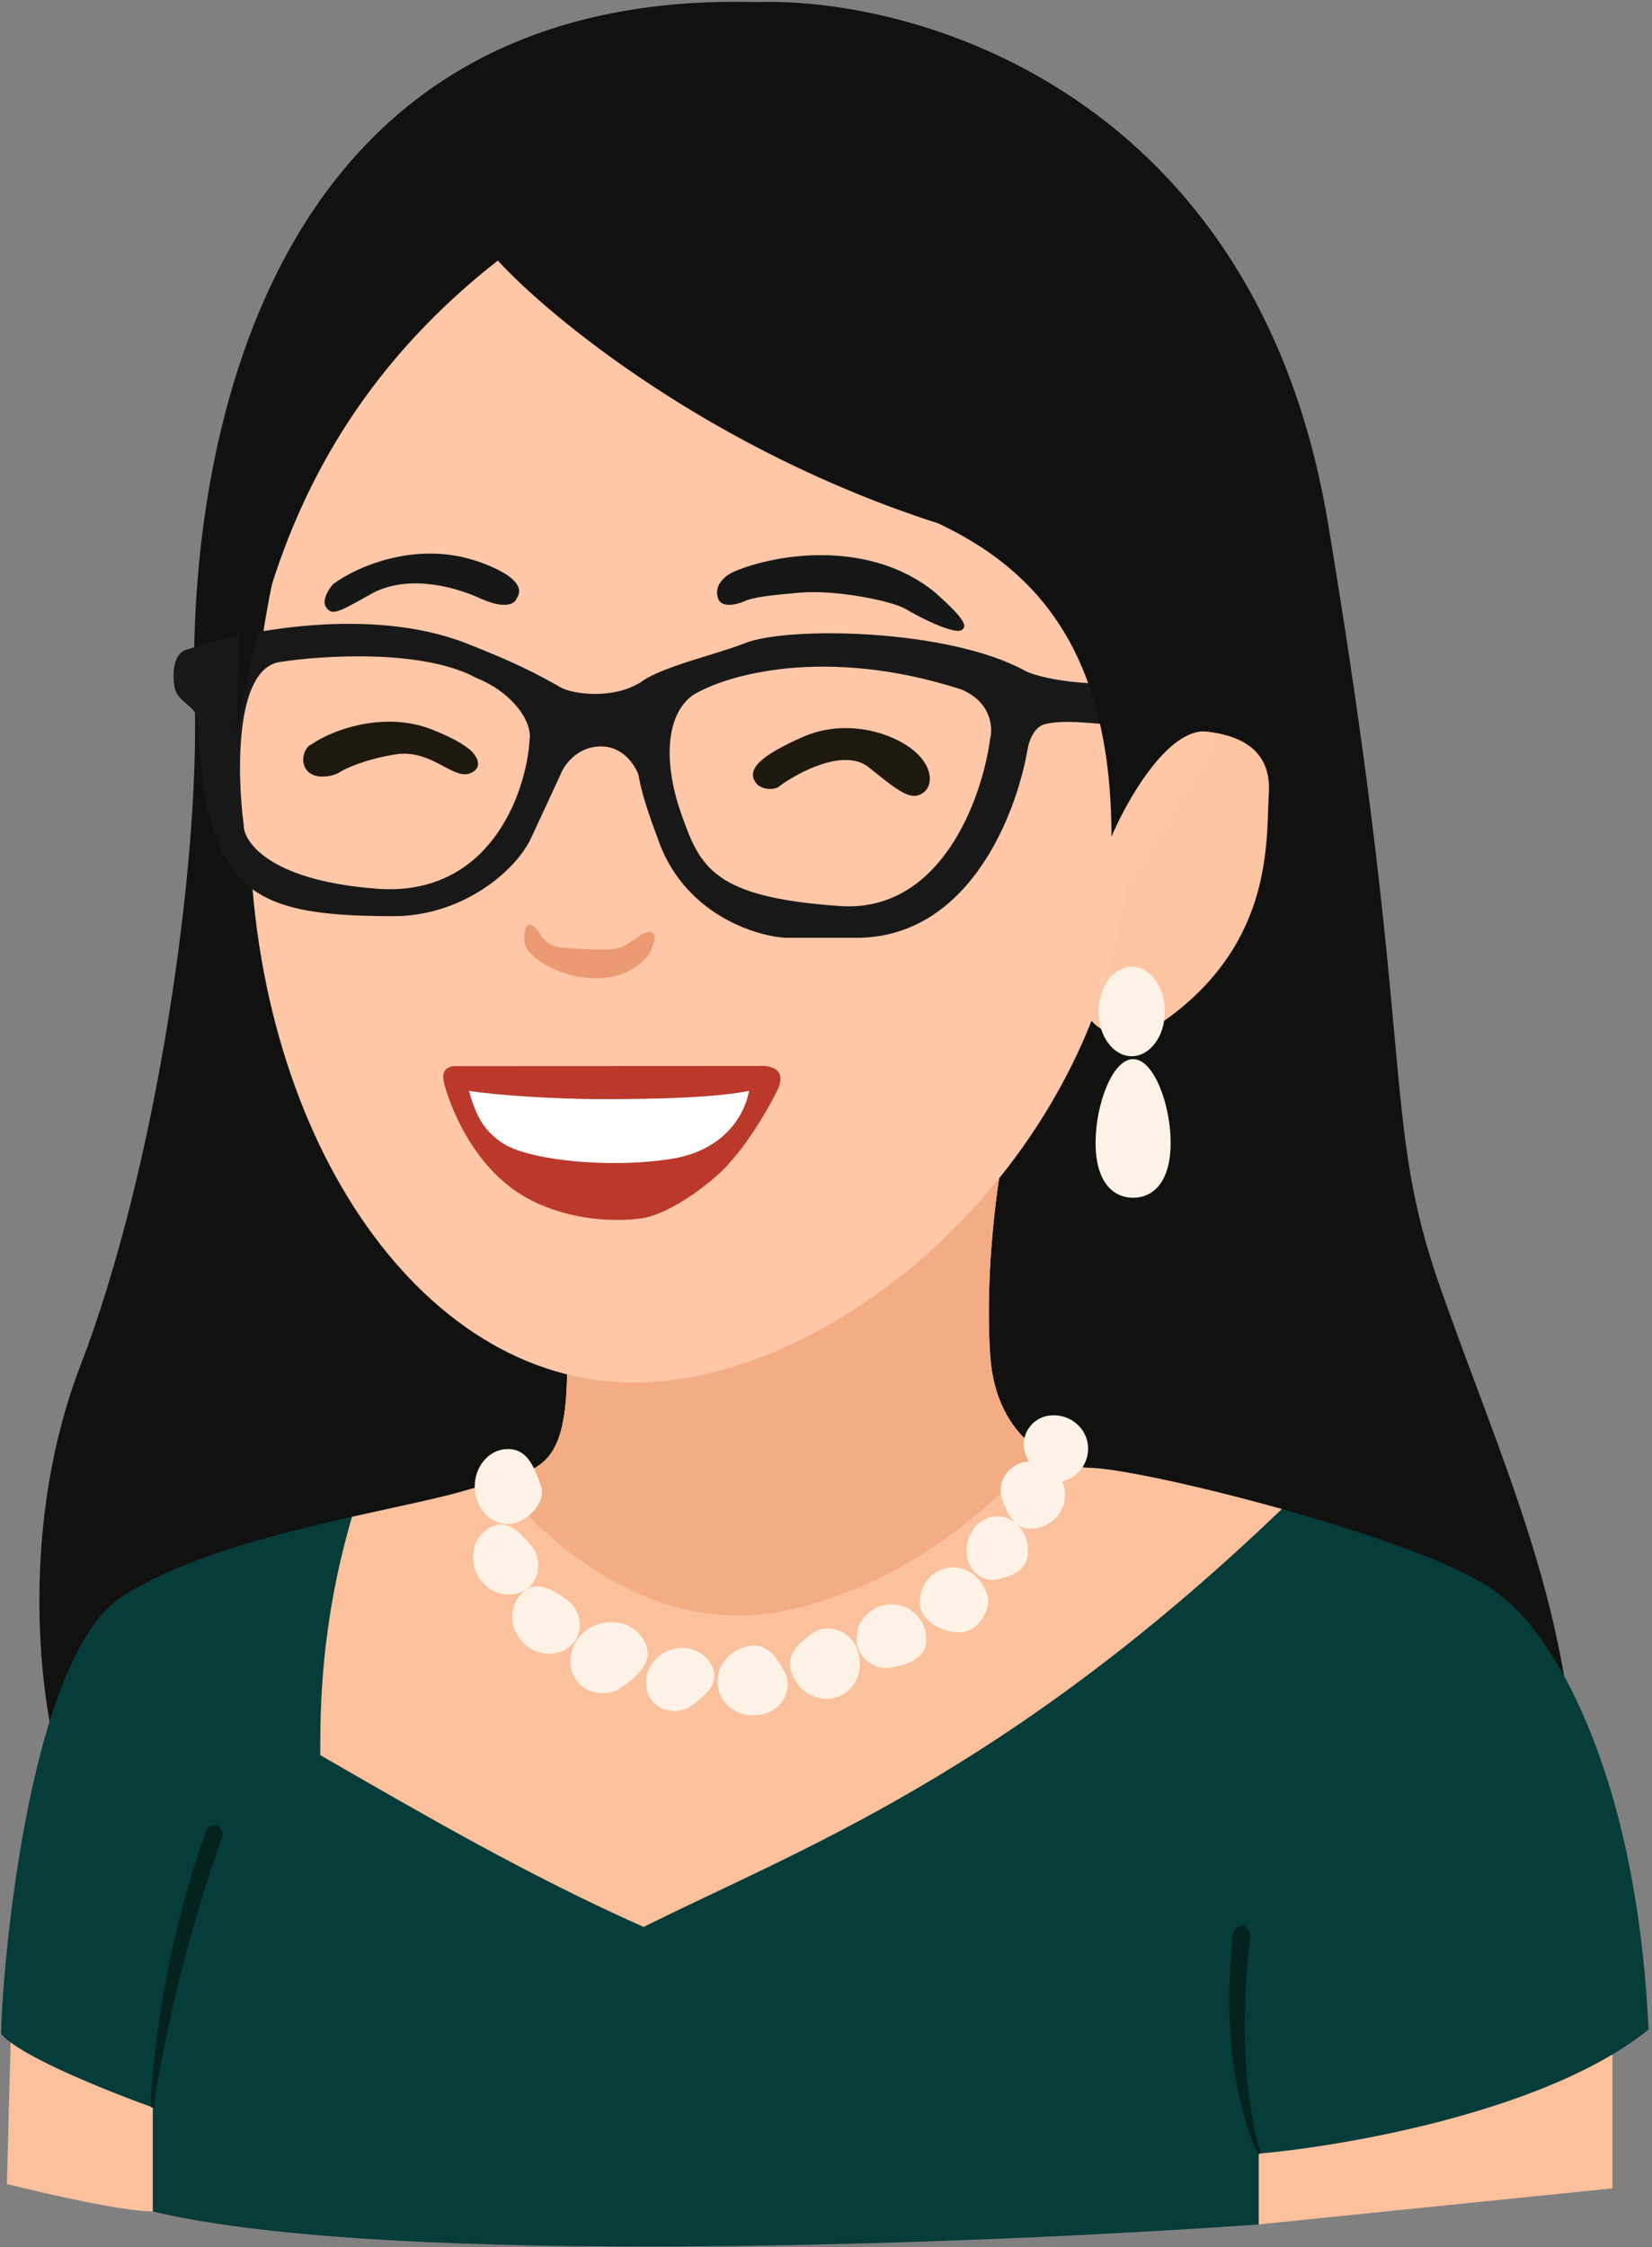 <svg width="361" height="491" viewBox="0 0 361 491" fill="none" xmlns="http://www.w3.org/2000/svg">
<rect x="0" y="0" width="361" height="491" fill="#808080" stroke="none"/>
<path d="M17.603 298.3C4.478 332.375 8.559 368.659 12.24 382.542C123.3 397.897 345.169 420.782 344.159 389.483C342.897 350.359 328.068 319.124 314.816 281.578C301.565 244.032 309.768 231.727 290.206 114.356C274.557 20.459 200.39 -0.701 165.263 0.456C49.154 -2.699 41.267 114.356 42.529 151.902C43.791 189.448 34.01 255.706 17.603 298.3Z" fill="#111110"/>
<path d="M216.376 296.091C215.114 277.16 218.164 256.651 219.847 248.764C187.77 255.6 123.679 274.636 123.931 296.091C124.246 322.909 117.936 320.701 102.476 325.433C87.016 330.166 47.892 335.214 26.753 348.781C5.614 362.348 0.25 433.97 0.25 444.382C4.036 449.177 23.913 457.107 33.379 460.473V483.19C84.871 495.558 215.956 490.236 275.062 486.029V470.569C294.413 468.886 338.543 461.104 360.25 443.435C357.474 384.119 337.638 355.617 328.068 348.781C315.7 337.423 249.821 320.701 237.831 320.701C231.205 320.385 217.638 315.021 216.376 296.091Z" fill="#063C3A"/>
<path d="M33.379 460.472V483.189C26.816 483.189 9.4 479.193 1.512 477.195L2.322 446.274C8.758 451.055 25.075 457.52 33.379 460.472Z" fill="#FBC09C"/>
<path d="M271.903 420.763C271.843 420.715 271.785 420.669 271.738 420.634C271.691 420.6 271.653 420.579 271.612 420.573C271.57 420.567 271.528 420.577 271.473 420.597C271.418 420.617 271.35 420.645 271.278 420.674C271.278 420.674 271.278 420.674 271.278 420.674C270.149 421.14 269.541 421.727 269.463 422.354C269.436 422.573 269.41 422.792 269.384 423.013C267.831 438.346 268.367 454.221 273.999 468.682C274.338 469.478 274.7 470.259 275.088 471.011C275.125 471.084 275.187 471.141 275.264 471.17C275.34 471.199 275.425 471.198 275.499 471.165C275.573 471.133 275.632 471.072 275.663 470.996C275.694 470.92 275.694 470.836 275.666 470.759C275.666 470.759 275.666 470.759 275.666 470.759C275.385 469.978 275.129 469.176 274.895 468.364C271.163 453.721 271.621 438.323 273.143 423.456C273.169 423.242 273.194 423.031 273.221 422.82C273.295 422.215 272.857 421.522 271.903 420.763Z" fill="#04221E"/>
<path d="M47.864 399.078C47.672 398.992 47.481 398.905 47.289 398.818C46.106 398.881 45.363 399.281 45.145 399.815C44.965 400.256 44.775 400.738 44.601 401.193C38.262 419.443 34.453 438.179 33.033 457.282C32.998 458.342 32.984 459.433 33.063 460.482C33.273 460.476 33.484 460.47 33.694 460.465C33.724 459.457 33.841 458.394 33.977 457.36C37.183 438.758 41.964 420.161 48.135 402.547C48.301 402.116 48.48 401.661 48.65 401.248C48.854 400.747 48.601 400 47.864 399.078Z" fill="#04221E"/>
<path d="M275.062 486.03V470.57C292.291 469.071 329.162 462.738 352.362 448.896V478.142L275.062 486.03Z" fill="#FBC09C"/>
<path d="M219.847 248.764C218.164 256.651 215.114 277.16 216.376 296.091C217.638 315.021 231.206 320.385 237.832 320.701C243.55 320.701 261.527 324.505 280.11 329.716C219.847 387.589 174.098 404.311 140.654 421.034C115.097 409.675 92.001 396.171 69.978 383.488V383.48C69.979 373.698 69.98 355.086 76.92 331.408C87.33 329.072 96.608 327.23 102.477 325.433C117.937 320.701 124.247 322.909 123.931 296.091C123.679 274.636 187.77 255.6 219.847 248.764Z" fill="#FBC09C"/>
<path d="M262.757 159.789C256.446 159.285 248.138 166.941 244.773 170.832L237.2 220.999C239.724 226.363 246.969 228.571 255.5 222.261C278.532 205.223 276.639 183.138 277.27 173.357C277.901 163.576 270.645 160.42 262.757 159.789Z" fill="url(#paint0_radial_396_4139)"/>
<path d="M262.757 159.789C256.446 159.285 248.138 166.941 244.773 170.832L237.2 220.999C239.724 226.363 246.969 228.571 255.5 222.261C278.532 205.223 276.639 183.138 277.27 173.357C277.901 163.576 270.645 160.42 262.757 159.789Z" fill="url(#paint1_linear_396_4139)"/>
<ellipse cx="247.296" cy="220.999" rx="7.257" ry="9.781" fill="#FCF2E5"/>
<path d="M255.815 249.711C255.815 258.075 252.143 261.7 247.612 261.7C243.081 261.7 239.409 258.075 239.409 249.711C239.409 241.347 243.081 231.411 247.612 231.411C252.143 231.411 255.815 241.347 255.815 249.711Z" fill="#FCF2E5"/>
<path d="M215.745 348.465C216.783 351.621 213.707 356.669 209.75 356.669C205.794 356.669 201.01 354.225 201.01 350.043C201.01 345.861 204.217 342.471 208.174 342.471C212.13 342.471 214.707 345.31 215.745 348.465Z" fill="#FDF2E5"/>
<path d="M123.875 349.514C127.075 351.765 127.804 356.791 124.794 359.526C121.784 362.261 116.98 361.876 114.065 358.668C111.149 355.459 111.226 350.64 114.237 347.906C117.247 345.171 120.676 347.263 123.875 349.514Z" fill="#FDF2E5"/>
<path d="M136.068 368.544C132.633 371.116 127.144 370.169 125.314 366.1C123.485 362.032 125.518 357.153 129.855 355.203C134.192 353.253 139.191 354.97 141.02 359.039C142.849 363.107 139.503 365.972 136.068 368.544Z" fill="#FDF2E5"/>
<path d="M151.26 372.587C148.218 374.864 143.357 374.025 141.737 370.422C140.117 366.82 141.918 362.499 145.758 360.772C149.599 359.045 154.026 360.566 155.645 364.169C157.265 367.772 154.302 370.309 151.26 372.587Z" fill="#FDF2E5"/>
<path d="M194.789 364.353C191.058 365.128 187.052 362.093 187.169 357.91C187.287 353.728 190.794 350.433 195.003 350.551C199.213 350.669 202.53 354.155 202.413 358.337C202.296 362.52 198.521 363.578 194.789 364.353Z" fill="#FDF2E5"/>
<path d="M171.478 365.37C173.294 368.741 171.195 373.472 166.786 374.561C162.377 375.651 157.984 373.22 156.974 369.132C155.964 365.044 158.719 360.846 163.129 359.757C167.538 358.668 169.662 361.999 171.478 365.37Z" fill="#FDF2E5"/>
<path d="M177.662 356.813C180.793 354.609 185.74 356.13 187.346 360.379C188.951 364.627 187.06 369.278 183.121 370.767C179.182 372.256 174.687 370.019 173.081 365.77C171.475 361.522 174.53 359.017 177.662 356.813Z" fill="#FDF2E5"/>
<path d="M216.376 296.091C215.114 277.16 218.164 256.651 219.846 248.764C187.769 255.6 123.678 274.636 123.931 296.091C124.143 314.153 121.35 319.048 114.781 321.766C113.13 322.448 111.241 322.993 109.102 323.575C117.41 335.238 141.158 357.3 169.68 352.252C198.202 347.204 219.846 326.588 227.103 316.912C221.898 313.379 217.102 306.979 216.376 296.091Z" fill="#F4AC84"/>
<path d="M246.981 179.498C246.981 247.805 185.771 302.086 138.444 302.086C91.118 302.086 54.518 246.712 54.518 178.405C54.518 110.097 79.444 36.424 147.594 36.424C200.219 36.424 246.981 111.19 246.981 179.498Z" fill="#FEC7A7"/>
<path d="M101.845 140.543C80.98 132.382 53.048 137.824 41.267 141.805C37.795 142.436 37.651 147.082 38.111 150.008C38.679 153.614 43.16 154.174 43.16 157.58C45.134 194.945 54.336 200.175 86.07 200.175C100.89 200.175 112.631 190.435 116.043 183.137L122.45 169.314C123.181 167.323 125.911 163.293 130.981 163.094C136.051 162.895 138.781 167.158 139.512 169.314C139.724 169.939 139.756 172.648 143.656 182.998C149.116 199.319 164.456 204.395 171.443 204.893H186.087C210.919 205.667 221.885 179.149 224.58 163.575C224.818 162.2 225.802 158.849 228.366 158.212C234.103 156.785 243.954 159.12 244.141 157.896C244.286 156.95 246.264 151.342 241.933 149.377C232.468 149.377 225.842 147.574 223.949 146.538C207.13 137.331 172.002 136.811 162.739 140.543C156.685 142.982 144.491 145.662 140.022 149.062C134.028 152.848 125.193 151.739 122.45 150.156C116.843 146.922 111.351 144.261 101.845 140.543Z" fill="#191818"/>
<path d="M210.066 150.64C180.281 141.048 158.532 147.484 151.38 151.902C145.701 156.004 144.755 166.1 148.856 177.774C152.958 189.448 155.798 196.074 183.563 197.967C205.775 199.481 214.693 174.198 216.376 161.367C217.007 158.948 216.629 153.416 210.066 150.64Z" fill="#FEC7A7"/>
<path d="M104.054 148.115C92.443 141.805 70.609 143.172 61.144 144.644C51.3 146.159 51.784 169.044 53.256 180.297C53.151 183.347 57.935 192.307 82.283 194.18C106.893 196.073 114.991 173.461 115.728 161.682C116.359 157.581 111.941 151.27 104.054 148.115Z" fill="#FEC7A7"/>
<path d="M135.289 207.115C133.396 207.746 127.086 207.368 123.3 207.115C118.058 206.766 118.568 203.33 116.043 202.067C114.615 201.353 113.835 205.853 115.412 207.746C116.99 209.639 122.038 213.489 129.61 213.741C137.183 213.994 141.179 209.85 142.231 207.746C144.502 202.446 141.389 203.54 140.022 204.276C139.265 204.781 137.183 206.484 135.289 207.115Z" fill="#EB9A72"/>
<path d="M189.874 167.677C184.573 163.386 174.624 168.623 170.312 171.778C169.47 172.62 166.526 172.725 165.264 171.148C162.74 167.992 166.841 164.837 175.36 161.051C183.879 157.264 193.344 159.473 198.708 163.259C204.072 167.045 204.072 171.778 201.548 173.356C199.023 174.933 196.499 173.04 189.874 167.677Z" fill="#1E190F"/>
<path d="M94.589 159.474C83.988 155.183 72.398 159.579 68.086 162.629C66.824 163.05 65.465 165.784 66.824 167.993C68.377 170.517 72.713 169.781 74.396 168.624C75.763 167.783 80.075 165.848 86.385 164.838C94.273 163.576 99.006 170.517 102.792 168.94C105.821 167.678 104.054 165.048 102.792 163.891C101.215 162.629 99.322 161.389 94.589 159.474Z" fill="#1E190F"/>
<path d="M205.018 114.356C155.545 98.454 120.25 69.448 108.787 56.933C63.668 92.27 56.517 135.285 51.679 160.421L53.256 92.27L123.931 15.916L209.751 42.419L277.586 123.19C276.113 135.18 271.086 159.285 262.757 159.79C254.427 160.295 246.035 175.355 242.879 182.822C242.879 142.437 226.473 124.452 205.018 114.356Z" fill="#111111"/>
<path d="M204.387 129.5C190.325 117.914 169.887 120.776 160.246 124.968C158.943 125.534 155.785 127.641 156.935 130.804C157.656 132.789 160.632 132.167 162.279 131.542C164.578 130.39 168.82 130.037 174.729 129.5C182.692 128.777 195.126 131.375 197.873 133.046C200.619 134.716 208.562 138.763 210.142 137.66C211.196 136.924 211.499 135.815 204.387 129.5Z" fill="#151817"/>
<path d="M105 122.875C91.117 117.827 77.761 123.927 72.818 127.608C71.871 128.659 70.23 131.141 71.24 132.656C72.502 134.549 73.764 133.918 81.021 129.816C88.278 125.714 98.059 127.608 105 130.763C110.553 133.286 112.572 131.814 112.888 130.763C114.465 128.554 112.888 125.743 105 122.875Z" fill="#151817"/>
<path d="M118.252 324.803C119.409 328.274 115.003 333.006 110.995 333.006C106.987 333.006 103.738 329.334 103.738 324.803C103.738 320.272 106.987 316.6 110.995 316.6C115.003 316.6 116.674 320.07 118.252 324.803Z" fill="#FDF2E5"/>
<path d="M116.116 337.745C118.617 340.754 118.007 345.796 114.387 347.649C110.767 349.503 106.231 347.877 104.255 344.018C102.279 340.159 103.612 335.528 107.233 333.674C110.853 331.821 113.616 334.736 116.116 337.745Z" fill="#FDF2E5"/>
<path d="M217.895 345.103C214.6 345.89 211.074 342.868 211.192 338.686C211.309 334.504 214.415 331.198 218.13 331.302C221.844 331.406 224.76 334.881 224.643 339.063C224.526 343.245 221.191 344.316 217.895 345.103Z" fill="#FDF2E5"/>
<path d="M218.997 327.588C217.702 324.142 220.137 319.882 224.292 319.388C228.447 318.893 232.204 321.761 232.683 325.792C233.163 329.824 230.184 333.493 226.029 333.987C221.874 334.481 220.292 331.035 218.997 327.588Z" fill="#FDF2E5"/>
<path d="M224.045 317.492C222.75 314.045 225.186 309.785 229.34 309.291C233.495 308.796 237.252 311.664 237.732 315.695C238.211 319.727 235.232 323.396 231.077 323.89C226.923 324.385 225.341 320.938 224.045 317.492Z" fill="#FDF2E5"/>
<path d="M165.466 232.916L99.761 232.948C99.761 232.948 96.06 232.549 97.011 236.514C97.963 240.48 102.893 254.944 115.095 261.736C121.815 265.476 131.041 267.314 139.806 266.263C146.818 265.422 156.912 257.274 159.511 253.963C162.636 250.596 166.675 244.557 169.729 238.519C173 232.051 165.466 232.916 165.466 232.916Z" fill="#BA392B"/>
<path d="M131.584 240.159C122.003 240.159 108.695 239.355 102.477 238.352C103.752 242.787 105.179 246.781 109.899 249.822C115.798 253.624 133.816 255.367 147.05 253.149C157.638 251.375 162.57 244.371 163.686 238.352C156.67 239.777 144.499 240.159 131.584 240.159Z" fill="white"/>
<defs>
<radialGradient id="paint0_radial_396_4139" cx="0" cy="0" r="1" gradientUnits="userSpaceOnUse" gradientTransform="translate(135.605 213.427) rotate(3.356) scale(102.402 61.579)">
<stop offset="0.589" stop-color="#EFA17A"/>
<stop offset="0.74" stop-color="#EFA57D"/>
<stop offset="0.934" stop-color="#FDC4A2"/>
</radialGradient>
<linearGradient id="paint1_linear_396_4139" x1="253.607" y1="191.025" x2="242.248" y2="184.084" gradientUnits="userSpaceOnUse">
<stop offset="0.158" stop-color="#FEC6A5" stop-opacity="0"/>
<stop offset="0.487" stop-color="#FEC6A5"/>
</linearGradient>
</defs>
</svg>
